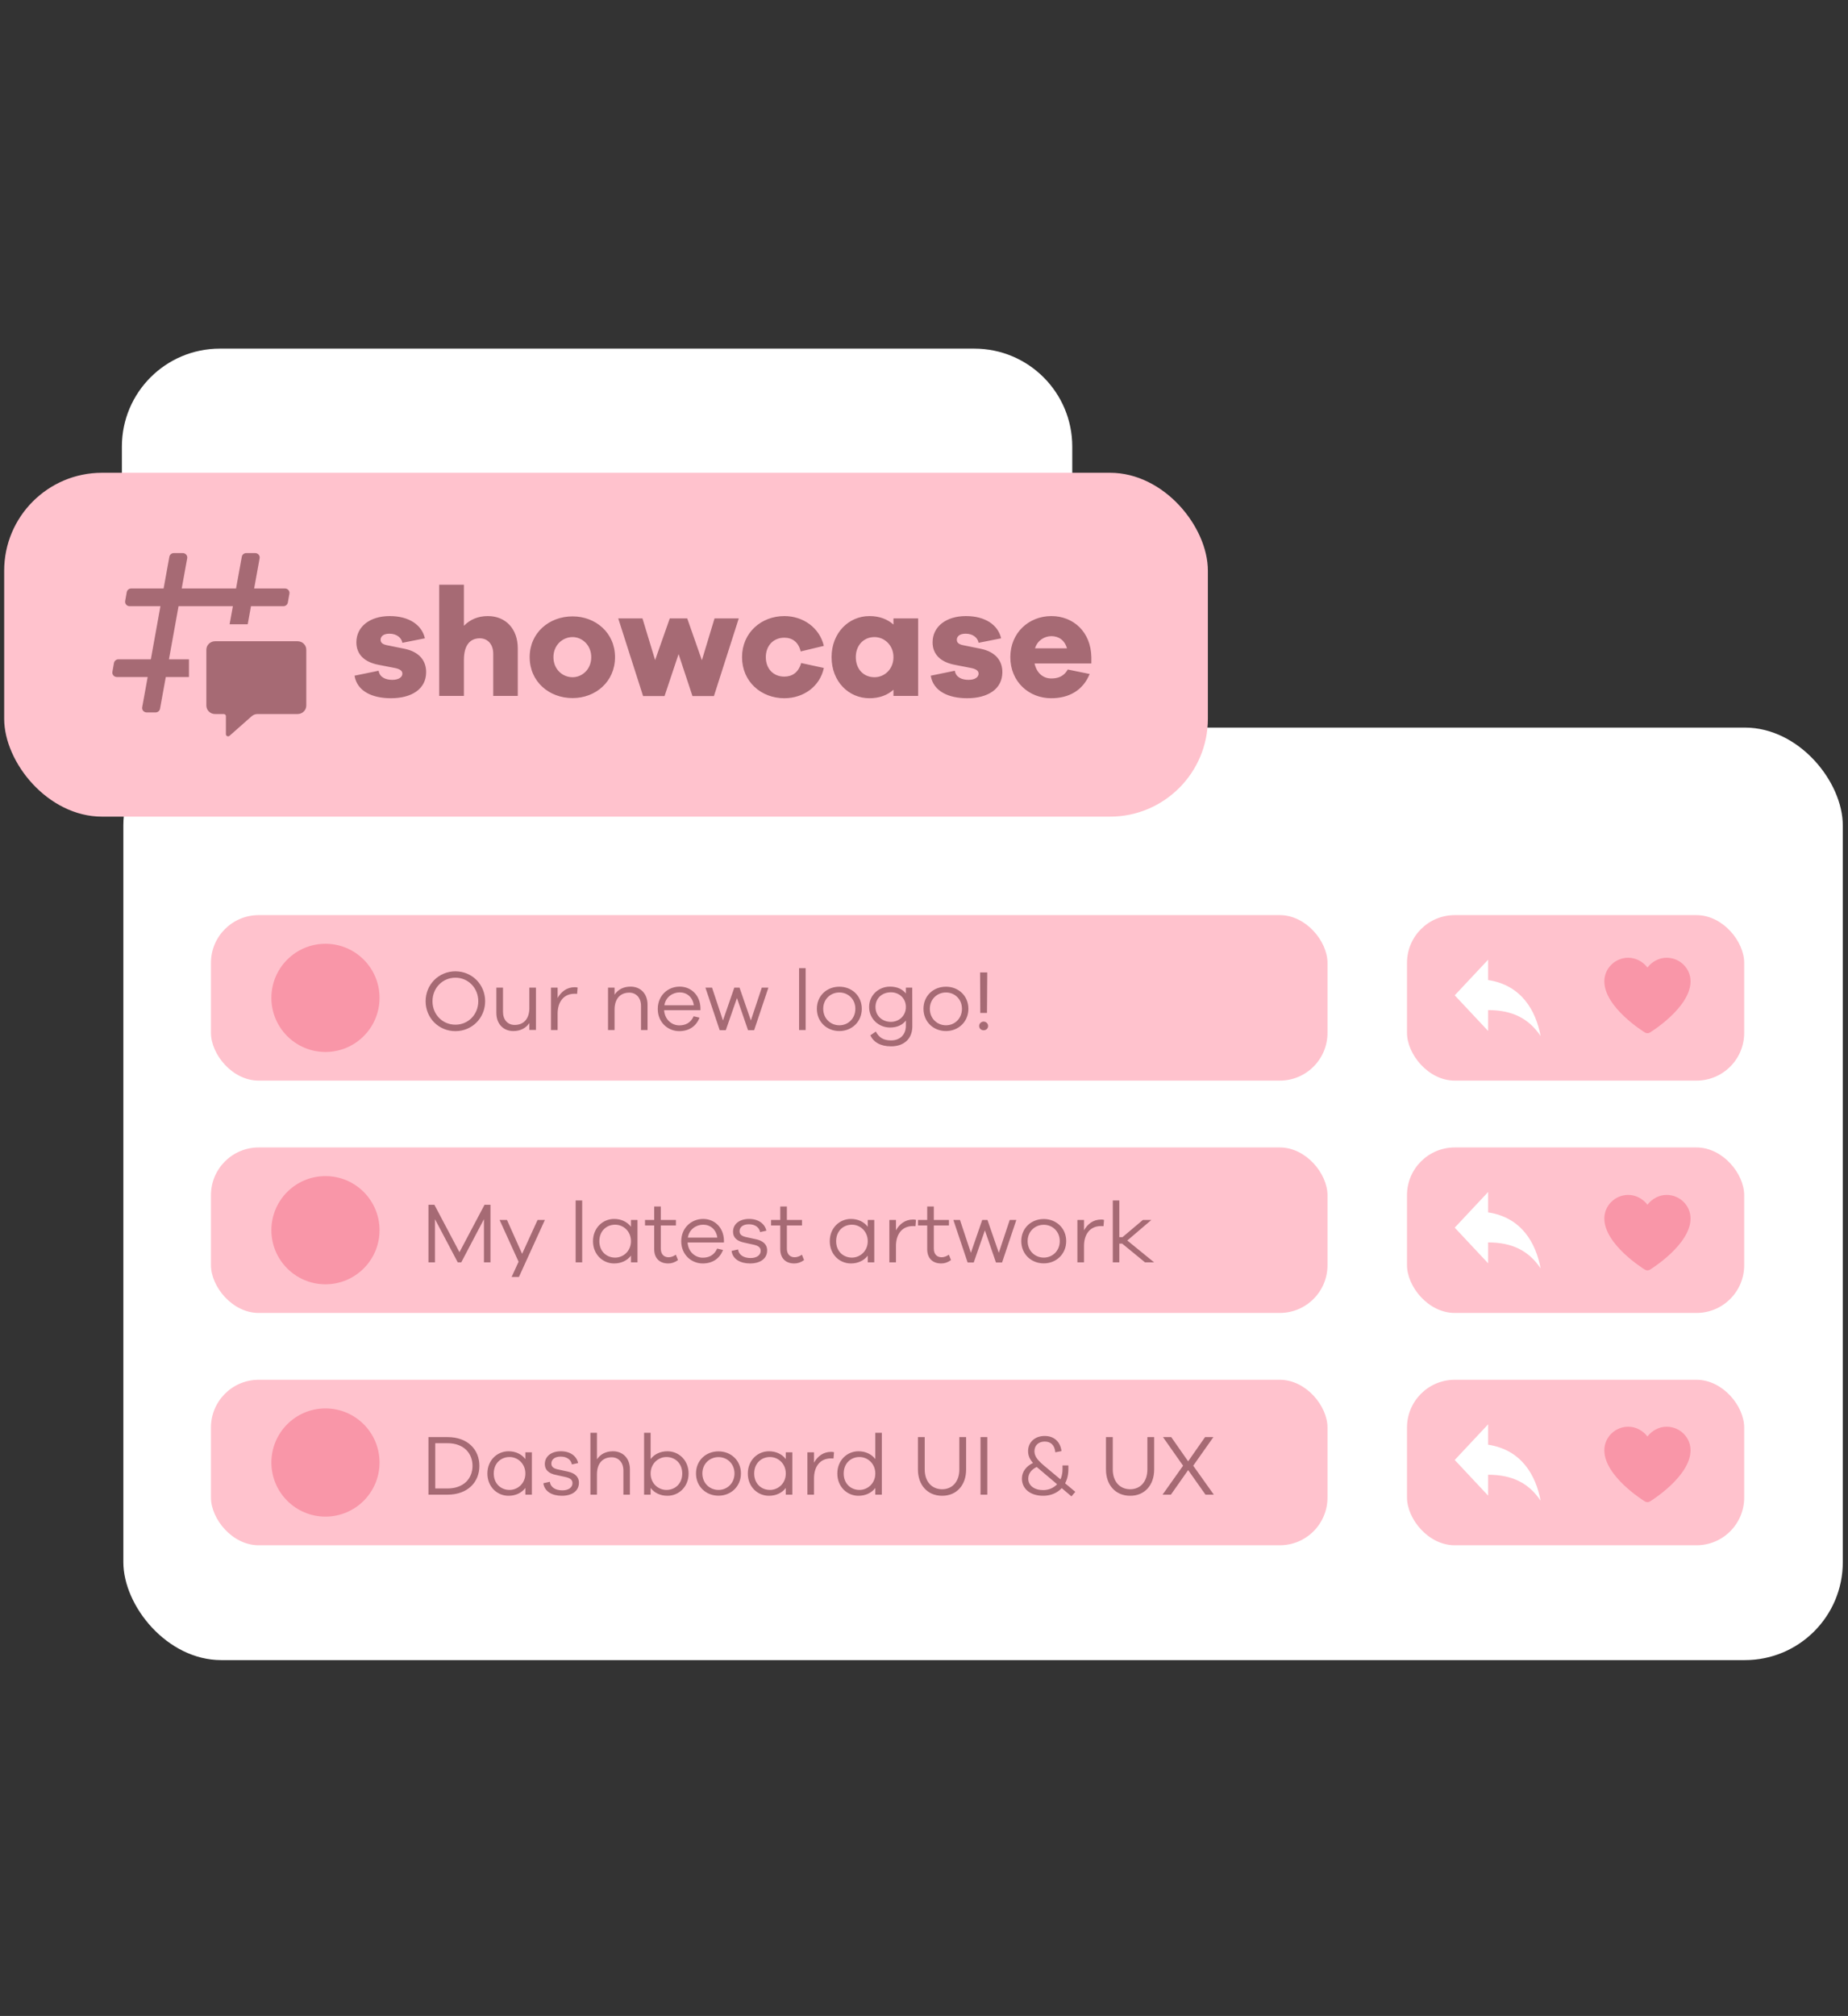 <svg width="343" height="374" viewBox="0 0 343 374" fill="none" xmlns="http://www.w3.org/2000/svg">
<rect x="0" y="0" width="343" height="374" fill="#333333" stroke="none"/>
<rect x="22.895" y="134.984" width="319.14" height="172.999" rx="18.169" fill="white"/>
<path d="M22.623 82.849C22.623 72.814 30.758 64.68 40.792 64.68H180.849C190.883 64.68 199.018 72.814 199.018 82.849V92.563C199.018 102.598 190.883 110.732 180.849 110.732H40.792C30.758 110.732 22.623 102.598 22.623 92.563V82.849Z" fill="white"/>
<rect x="39.154" y="169.773" width="207.237" height="30.702" rx="8.856" fill="#FFC2CD"/>
<rect x="39.154" y="212.875" width="207.237" height="30.702" rx="8.856" fill="#FFC2CD"/>
<rect x="39.154" y="255.977" width="207.237" height="30.702" rx="8.856" fill="#FFC2CD"/>
<path d="M84.529 180.2C87.622 180.2 90.045 182.655 90.045 185.748C90.045 188.856 87.622 191.295 84.529 191.295C81.421 191.295 78.998 188.856 78.998 185.748C78.998 182.655 81.421 180.2 84.529 180.2ZM84.529 190.1C86.905 190.1 88.77 188.218 88.77 185.748C88.77 183.293 86.905 181.38 84.529 181.38C82.138 181.38 80.273 183.293 80.273 185.748C80.273 188.218 82.138 190.1 84.529 190.1ZM99.478 183.229V191.072H98.251V189.797C97.613 190.737 96.593 191.279 95.286 191.279C93.389 191.279 92.129 189.924 92.129 187.932V183.229H93.357V187.708C93.357 189.175 94.218 190.147 95.525 190.147C97.167 190.147 98.251 189.047 98.251 187.007V183.229H99.478ZM106.652 183.149C106.843 183.149 106.987 183.149 107.21 183.213L107.114 184.377C106.971 184.361 106.796 184.361 106.652 184.361C104.564 184.361 103.496 185.939 103.496 188.059V191.088H102.268V183.229H103.496V185.158C104.133 183.994 105.201 183.149 106.652 183.149ZM117.031 183.038C118.928 183.038 120.187 184.393 120.187 186.385V191.088H118.976V186.608C118.976 185.142 118.099 184.153 116.792 184.153C115.15 184.153 114.066 185.269 114.066 187.31V191.088H112.854V183.229H114.066V184.536C114.703 183.58 115.708 183.038 117.031 183.038ZM130.007 186.959V187.405H123.264C123.376 189.175 124.715 190.227 126.07 190.227C127.186 190.227 128.19 189.797 128.748 188.537L129.832 188.792C129.21 190.434 127.839 191.295 126.07 191.295C123.982 191.295 122.085 189.685 122.085 187.182C122.085 184.664 123.982 183.038 126.15 183.038C128.27 183.038 129.928 184.616 130.007 186.959ZM126.15 184.106C124.874 184.106 123.551 184.951 123.312 186.497H128.78C128.557 184.951 127.457 184.106 126.15 184.106ZM142.618 183.229L139.972 191.12H138.84L136.784 185.158L134.711 191.12H133.58L130.933 183.229H132.161L134.185 189.318L136.29 183.229H137.262L139.366 189.318L141.391 183.229H142.618ZM149.529 191.088H148.317V179.61H149.529V191.088ZM155.793 183.053C158.105 183.053 159.954 184.743 159.954 187.15C159.954 189.558 158.105 191.279 155.793 191.279C153.45 191.279 151.616 189.558 151.616 187.15C151.616 184.743 153.45 183.053 155.793 183.053ZM155.793 190.211C157.403 190.211 158.758 188.968 158.758 187.15C158.758 185.349 157.403 184.122 155.793 184.122C154.167 184.122 152.796 185.349 152.796 187.15C152.796 188.968 154.167 190.211 155.793 190.211ZM169.318 183.229L169.334 190.45C169.318 192.746 167.755 194.117 165.38 194.117C163.435 194.117 162.144 193.352 161.538 192.076L162.559 191.375C163.116 192.427 163.914 193.017 165.38 193.017C167.038 193.017 168.138 191.965 168.138 190.291V189.334C167.5 190.163 166.496 190.626 165.189 190.626C163.116 190.626 161.315 189.047 161.315 186.816C161.315 184.6 163.116 183.038 165.189 183.038C166.496 183.038 167.5 183.5 168.138 184.313V183.229H169.318ZM165.364 189.573C166.831 189.573 168.138 188.489 168.138 186.816C168.138 185.142 166.831 184.09 165.364 184.09C163.77 184.09 162.495 185.142 162.495 186.816C162.495 188.489 163.77 189.573 165.364 189.573ZM175.58 183.053C177.891 183.053 179.74 184.743 179.74 187.15C179.74 189.558 177.891 191.279 175.58 191.279C173.236 191.279 171.403 189.558 171.403 187.15C171.403 184.743 173.236 183.053 175.58 183.053ZM175.58 190.211C177.19 190.211 178.545 188.968 178.545 187.15C178.545 185.349 177.19 184.122 175.58 184.122C173.954 184.122 172.583 185.349 172.583 187.15C172.583 188.968 173.954 190.211 175.58 190.211ZM183.238 180.407V180.901L183.19 187.916H181.946L181.915 180.901V180.407H183.238ZM182.568 189.526C183.046 189.526 183.397 189.908 183.397 190.339C183.397 190.785 183.046 191.136 182.568 191.136C182.09 191.136 181.739 190.785 181.739 190.339C181.739 189.908 182.09 189.526 182.568 189.526Z" fill="#A66A74"/>
<path d="M91.034 223.507V234.188H89.822V226.185L85.614 234.188H84.96L80.736 226.185V234.188H79.524V223.507H80.624L85.279 232.306L89.934 223.507H91.034ZM101.131 226.328L96.317 236.898H94.962L96.253 234.076L92.73 226.328H94.101L96.907 232.609L99.776 226.328H101.131ZM108.057 234.188H106.845V222.71H108.057V234.188ZM118.322 226.328V234.188H117.111V232.944C116.409 233.869 115.293 234.395 113.986 234.395C111.898 234.395 110.065 232.753 110.065 230.266C110.065 227.779 111.898 226.137 113.986 226.137C115.293 226.137 116.409 226.663 117.111 227.588V226.328H118.322ZM114.177 233.311C115.66 233.311 117.111 232.131 117.111 230.266C117.111 228.385 115.66 227.205 114.177 227.205C112.551 227.205 111.244 228.385 111.244 230.266C111.244 232.131 112.551 233.311 114.177 233.311ZM125.441 232.769L125.839 233.773C125.202 234.219 124.66 234.395 124.022 234.395C122.46 234.395 121.424 233.47 121.424 231.733V227.349H119.718V226.328H121.424V223.826H122.651V226.328H125.457V227.349H122.651V231.653C122.651 232.673 123.225 233.247 124.102 233.247C124.548 233.247 125.042 233.056 125.441 232.769ZM134.366 230.059V230.505H127.623C127.735 232.275 129.074 233.327 130.429 233.327C131.545 233.327 132.549 232.896 133.107 231.637L134.191 231.892C133.569 233.534 132.198 234.395 130.429 234.395C128.341 234.395 126.444 232.785 126.444 230.282C126.444 227.763 128.341 226.137 130.509 226.137C132.629 226.137 134.287 227.715 134.366 230.059ZM130.509 227.205C129.233 227.205 127.91 228.05 127.671 229.596H133.139C132.916 228.05 131.816 227.205 130.509 227.205ZM135.785 232.067L136.997 231.796C137.108 232.832 138.065 233.39 139.308 233.39C140.44 233.39 141.189 232.864 141.189 232.051C141.189 231.398 140.695 231.095 139.898 230.92L138.097 230.521C136.79 230.25 136.056 229.596 136.056 228.512C136.056 227.094 137.236 226.137 139.037 226.137C140.807 226.137 141.955 227.046 142.242 228.321L141.078 228.576C140.918 227.715 140.169 227.126 139.005 227.126C137.89 227.126 137.268 227.668 137.268 228.417C137.268 229.038 137.698 229.325 138.463 229.501L140.36 229.915C141.508 230.17 142.385 230.776 142.385 231.972C142.385 233.518 141.094 234.395 139.213 234.395C137.411 234.395 135.977 233.598 135.785 232.067ZM148.839 232.769L149.237 233.773C148.6 234.219 148.058 234.395 147.42 234.395C145.858 234.395 144.822 233.47 144.822 231.733V227.349H143.116V226.328H144.822V223.826H146.049V226.328H148.855V227.349H146.049V231.653C146.049 232.673 146.623 233.247 147.5 233.247C147.946 233.247 148.44 233.056 148.839 232.769ZM162.27 226.328V234.188H161.058V232.944C160.357 233.869 159.241 234.395 157.934 234.395C155.845 234.395 154.012 232.753 154.012 230.266C154.012 227.779 155.845 226.137 157.934 226.137C159.241 226.137 160.357 226.663 161.058 227.588V226.328H162.27ZM158.125 233.311C159.607 233.311 161.058 232.131 161.058 230.266C161.058 228.385 159.607 227.205 158.125 227.205C156.499 227.205 155.192 228.385 155.192 230.266C155.192 232.131 156.499 233.311 158.125 233.311ZM169.452 226.249C169.643 226.249 169.787 226.249 170.01 226.313L169.914 227.476C169.771 227.46 169.595 227.46 169.452 227.46C167.364 227.46 166.296 229.038 166.296 231.159V234.188H165.068V226.328H166.296V228.257C166.933 227.094 168.001 226.249 169.452 226.249ZM176.113 232.769L176.512 233.773C175.874 234.219 175.332 234.395 174.695 234.395C173.132 234.395 172.096 233.47 172.096 231.733V227.349H170.391V226.328H172.096V223.826H173.324V226.328H176.129V227.349H173.324V231.653C173.324 232.673 173.898 233.247 174.774 233.247C175.221 233.247 175.715 233.056 176.113 232.769ZM188.636 226.328L185.99 234.219H184.858L182.802 228.257L180.729 234.219H179.598L176.951 226.328H178.179L180.203 232.418L182.308 226.328H183.28L185.384 232.418L187.409 226.328H188.636ZM193.731 226.153C196.043 226.153 197.892 227.843 197.892 230.25C197.892 232.657 196.043 234.379 193.731 234.379C191.388 234.379 189.555 232.657 189.555 230.25C189.555 227.843 191.388 226.153 193.731 226.153ZM193.731 233.311C195.342 233.311 196.697 232.067 196.697 230.25C196.697 228.449 195.342 227.221 193.731 227.221C192.105 227.221 190.734 228.449 190.734 230.25C190.734 232.067 192.105 233.311 193.731 233.311ZM204.355 226.249C204.546 226.249 204.689 226.249 204.913 226.313L204.817 227.476C204.674 227.46 204.498 227.46 204.355 227.46C202.266 227.46 201.198 229.038 201.198 231.159V234.188H199.971V226.328H201.198V228.257C201.836 227.094 202.904 226.249 204.355 226.249ZM214.208 234.188H212.518L208.278 230.712H207.752V234.188H206.54V222.71H207.752V229.517H208.342L212.12 226.328H213.698L209.234 230.138L214.208 234.188Z" fill="#A66A74"/>
<path d="M79.524 266.608H83.063C86.809 266.608 88.977 268.92 88.977 271.949C88.977 274.962 86.809 277.289 83.063 277.289H79.524V266.608ZM80.783 276.141H83.047C86.044 276.141 87.702 274.308 87.702 271.949C87.702 269.573 86.044 267.74 83.047 267.74H80.783V276.141ZM98.722 269.43V277.289H97.511V276.046C96.809 276.97 95.694 277.496 94.386 277.496C92.298 277.496 90.465 275.854 90.465 273.368C90.465 270.881 92.298 269.239 94.386 269.239C95.694 269.239 96.809 269.765 97.511 270.689V269.43H98.722ZM94.578 276.412C96.06 276.412 97.511 275.233 97.511 273.368C97.511 271.486 96.06 270.307 94.578 270.307C92.952 270.307 91.644 271.486 91.644 273.368C91.644 275.233 92.952 276.412 94.578 276.412ZM100.851 275.169L102.063 274.898C102.175 275.934 103.131 276.492 104.375 276.492C105.506 276.492 106.256 275.966 106.256 275.153C106.256 274.499 105.761 274.196 104.964 274.021L103.163 273.623C101.856 273.352 101.122 272.698 101.122 271.614C101.122 270.195 102.302 269.239 104.104 269.239C105.873 269.239 107.021 270.147 107.308 271.423L106.144 271.678C105.985 270.817 105.235 270.227 104.072 270.227C102.956 270.227 102.334 270.769 102.334 271.518C102.334 272.14 102.764 272.427 103.53 272.602L105.427 273.017C106.574 273.272 107.451 273.878 107.451 275.073C107.451 276.62 106.16 277.496 104.279 277.496C102.477 277.496 101.043 276.699 100.851 275.169ZM113.762 269.239C115.659 269.239 116.918 270.594 116.918 272.586V277.289H115.707V272.81C115.707 271.343 114.83 270.355 113.523 270.355C111.881 270.355 110.797 271.47 110.797 273.511V277.289H109.585V265.811H110.797V270.737C111.434 269.781 112.439 269.239 113.762 269.239ZM123.884 269.239C125.973 269.239 127.806 270.881 127.806 273.368C127.806 275.854 125.973 277.496 123.884 277.496C122.577 277.496 121.461 276.97 120.76 276.046V277.289H119.548V265.811H120.76V270.689C121.461 269.765 122.577 269.239 123.884 269.239ZM123.693 276.412C125.319 276.412 126.626 275.233 126.626 273.368C126.626 271.486 125.319 270.307 123.693 270.307C122.211 270.307 120.76 271.486 120.76 273.368C120.76 275.233 122.211 276.412 123.693 276.412ZM133.36 269.255C135.672 269.255 137.521 270.944 137.521 273.352C137.521 275.759 135.672 277.48 133.36 277.48C131.017 277.48 129.183 275.759 129.183 273.352C129.183 270.944 131.017 269.255 133.36 269.255ZM133.36 276.412C134.97 276.412 136.325 275.169 136.325 273.352C136.325 271.55 134.97 270.323 133.36 270.323C131.734 270.323 130.363 271.55 130.363 273.352C130.363 275.169 131.734 276.412 133.36 276.412ZM147.06 269.43V277.289H145.848V276.046C145.147 276.97 144.031 277.496 142.724 277.496C140.636 277.496 138.802 275.854 138.802 273.368C138.802 270.881 140.636 269.239 142.724 269.239C144.031 269.239 145.147 269.765 145.848 270.689V269.43H147.06ZM142.915 276.412C144.398 276.412 145.848 275.233 145.848 273.368C145.848 271.486 144.398 270.307 142.915 270.307C141.289 270.307 139.982 271.486 139.982 273.368C139.982 275.233 141.289 276.412 142.915 276.412ZM154.242 269.35C154.434 269.35 154.577 269.35 154.8 269.414L154.705 270.578C154.561 270.562 154.386 270.562 154.242 270.562C152.154 270.562 151.086 272.14 151.086 274.26V277.289H149.859V269.43H151.086V271.359C151.724 270.195 152.792 269.35 154.242 269.35ZM163.673 265.811V277.289H162.461V276.046C161.76 276.97 160.644 277.496 159.337 277.496C157.248 277.496 155.415 275.854 155.415 273.368C155.415 270.881 157.248 269.239 159.337 269.239C160.644 269.239 161.76 269.765 162.461 270.689V265.811H163.673ZM159.528 276.412C161.01 276.412 162.461 275.233 162.461 273.368C162.461 271.486 161.01 270.307 159.528 270.307C157.902 270.307 156.595 271.486 156.595 273.368C156.595 275.233 157.902 276.412 159.528 276.412ZM179.317 266.608V272.618C179.317 275.536 177.547 277.496 174.869 277.496C172.175 277.496 170.374 275.536 170.374 272.618V266.608H171.633V272.618C171.633 274.834 172.924 276.285 174.869 276.285C176.782 276.285 178.057 274.834 178.057 272.618V266.608H179.317ZM183.25 277.289H181.99V266.608H183.25V277.289ZM198.87 277.608L197.068 276.078C196.192 277.018 194.948 277.496 193.625 277.496C191.25 277.496 189.672 276.221 189.672 274.308C189.672 272.985 190.532 271.981 191.728 271.407C191.09 270.673 190.819 270.004 190.819 269.207C190.819 267.533 192.111 266.401 193.896 266.401C195.65 266.401 196.797 267.469 197.021 269.207L195.873 269.43C195.745 268.011 194.948 267.437 193.896 267.437C192.796 267.437 191.999 268.123 191.999 269.223C191.999 270.275 192.685 271.024 194.311 272.347L196.829 274.452C197.068 273.925 197.212 273.288 197.212 272.555V271.869H198.296V272.555C198.296 273.591 198.073 274.467 197.69 275.185L199.587 276.763L198.87 277.608ZM193.625 276.444C194.582 276.444 195.522 276.078 196.208 275.36L193.386 272.969C193.035 272.682 192.716 272.411 192.429 272.156C191.457 272.602 190.851 273.368 190.851 274.308C190.851 275.599 191.967 276.444 193.625 276.444ZM214.219 266.608V272.618C214.219 275.536 212.45 277.496 209.772 277.496C207.078 277.496 205.276 275.536 205.276 272.618V266.608H206.536V272.618C206.536 274.834 207.827 276.285 209.772 276.285C211.685 276.285 212.96 274.834 212.96 272.618V266.608H214.219ZM223.748 277.289L220.527 272.73L217.323 277.289H215.777L219.587 271.917L215.857 266.608H217.387L220.527 271.104L223.668 266.608H225.214L221.468 271.917L225.294 277.289H223.748Z" fill="#A66A74"/>
<circle cx="60.408" cy="271.326" r="10.037" fill="#F996A8"/>
<circle cx="60.408" cy="185.125" r="10.037" fill="#F996A8"/>
<circle cx="60.408" cy="228.225" r="10.037" fill="#F996A8"/>
<rect x="261.15" y="169.773" width="62.584" height="30.702" rx="8.856" fill="#FFC2CD"/>
<rect x="261.15" y="212.875" width="62.584" height="30.702" rx="8.856" fill="#FFC2CD"/>
<rect x="261.15" y="255.977" width="62.584" height="30.702" rx="8.856" fill="#FFC2CD"/>
<path d="M276.205 268.021V264.242L270.006 270.855L276.205 277.468V273.594C280.633 273.594 283.733 275.106 285.947 278.412C285.062 273.689 282.405 268.966 276.205 268.021Z" fill="white"/>
<path d="M309.331 221.68C307.914 221.68 306.602 222.412 305.775 223.5C304.949 222.412 303.637 221.68 302.22 221.68C299.769 221.68 297.775 223.642 297.775 226.055C297.775 230.859 304.997 235.358 305.305 235.547C305.449 235.635 305.613 235.68 305.775 235.68C305.938 235.68 306.102 235.635 306.246 235.547C306.554 235.358 313.775 230.859 313.775 226.055C313.775 223.642 311.782 221.68 309.331 221.68Z" fill="#F996A8"/>
<path d="M276.205 224.919V221.141L270.006 227.753L276.205 234.366V230.493C280.633 230.493 283.733 232.004 285.947 235.311C285.062 230.587 282.405 225.864 276.205 224.919Z" fill="white"/>
<path d="M309.331 177.68C307.914 177.68 306.602 178.412 305.775 179.5C304.949 178.412 303.637 177.68 302.22 177.68C299.769 177.68 297.775 179.642 297.775 182.055C297.775 186.859 304.997 191.358 305.305 191.547C305.449 191.635 305.613 191.68 305.775 191.68C305.938 191.68 306.102 191.635 306.246 191.547C306.554 191.358 313.775 186.859 313.775 182.055C313.775 179.642 311.782 177.68 309.331 177.68Z" fill="#F996A8"/>
<path d="M276.205 181.818V178.039L270.006 184.652L276.205 191.264V187.391C280.633 187.391 283.733 188.903 285.947 192.209C285.062 187.486 282.405 182.762 276.205 181.818Z" fill="white"/>
<path d="M50.857 115.209L50.151 119.14H46.234L46.94 115.209L35.182 115.209L33.105 126.769H37.434V130.622H32.418L31.171 137.534C31.088 137.994 30.681 138.329 30.206 138.329H28.278C27.668 138.329 27.207 137.788 27.313 137.197L28.5 130.622H21.829C21.221 130.622 20.76 130.082 20.864 129.493L21.207 127.566C21.289 127.105 21.696 126.769 22.172 126.769H29.186L31.262 115.209H24.592C23.983 115.209 23.522 114.669 23.627 114.079L23.97 112.153C24.052 111.692 24.459 111.355 24.935 111.355H31.948L33.196 104.443C33.279 103.984 33.685 103.648 34.16 103.648H36.089C36.698 103.648 37.16 104.19 37.053 104.78L35.867 111.355L47.625 111.356L48.872 104.444C48.955 103.984 49.362 103.649 49.837 103.649H51.765C52.375 103.649 52.836 104.19 52.73 104.781L51.543 111.356H58.214C58.822 111.356 59.283 111.896 59.178 112.485L58.836 114.412C58.754 114.873 58.347 115.209 57.871 115.209H50.857Z" fill="white"/>
<path d="M43.081 122.839C42.042 122.839 41.2 123.668 41.2 124.689V136.83C41.2 137.851 42.042 138.679 43.081 138.679H44.962C45.221 138.679 45.432 138.886 45.432 139.142V143.069C45.432 143.47 45.915 143.681 46.217 143.412L51.007 139.157C51.353 138.849 51.802 138.679 52.268 138.679H60.948C61.987 138.679 62.829 137.851 62.829 136.83V124.689C62.829 123.668 61.987 122.839 60.948 122.839H43.081Z" fill="white"/>
<rect x="0.775" y="87.707" width="223.414" height="63.797" rx="18.169" fill="#FFC2CD"/>
<path d="M46.583 112.461L45.978 115.811H42.618L43.224 112.461L33.14 112.46L31.359 122.315H35.072V125.6H30.771L29.701 131.492C29.63 131.884 29.281 132.169 28.874 132.169H27.22C26.697 132.169 26.301 131.708 26.393 131.205L27.41 125.6H21.69C21.168 125.6 20.773 125.139 20.862 124.637L21.156 122.994C21.227 122.602 21.576 122.315 21.984 122.315H27.998L29.779 112.46H24.059C23.537 112.46 23.141 112 23.231 111.497L23.525 109.855C23.596 109.462 23.945 109.175 24.353 109.175H30.367L31.437 103.283C31.508 102.891 31.857 102.605 32.264 102.605H33.918C34.441 102.605 34.837 103.067 34.745 103.57L33.727 109.175L43.811 109.176L44.881 103.284C44.952 102.892 45.301 102.606 45.708 102.606H47.362C47.884 102.606 48.28 103.068 48.189 103.571L47.171 109.176H52.892C53.413 109.176 53.809 109.636 53.719 110.138L53.425 111.781C53.355 112.174 53.006 112.461 52.598 112.461H46.583Z" fill="#A66A74"/>
<path d="M39.914 118.965C39.024 118.965 38.301 119.671 38.301 120.542V130.892C38.301 131.762 39.024 132.468 39.914 132.468H41.527C41.75 132.468 41.93 132.645 41.93 132.862V136.21C41.93 136.552 42.345 136.732 42.604 136.503L46.712 132.875C47.008 132.613 47.394 132.468 47.793 132.468H55.237C56.127 132.468 56.85 131.762 56.85 130.892V120.542C56.85 119.671 56.127 118.965 55.237 118.965H39.914Z" fill="#A66A74"/>
<path d="M65.803 125.353L70.272 124.436C70.472 125.668 71.589 126.126 72.821 126.126C74.024 126.126 74.683 125.611 74.683 124.98C74.683 124.493 74.311 124.121 73.251 123.92L70.329 123.348C67.665 122.861 66.147 121.428 66.147 119.165C66.147 116.215 68.696 114.295 72.334 114.295C75.915 114.295 78.293 115.928 78.865 118.42L74.683 119.251C74.54 118.363 73.68 117.561 72.277 117.561C71.045 117.561 70.644 118.163 70.644 118.678C70.644 119.079 70.816 119.48 71.733 119.681L75.113 120.368C77.834 120.941 79.095 122.574 79.095 124.694C79.095 127.874 76.345 129.535 72.563 129.535C69.183 129.535 66.29 128.303 65.803 125.353ZM90.543 114.295C93.866 114.295 96.101 116.673 96.101 120.282V129.105H91.546V121.256C91.546 119.566 90.543 118.42 89.054 118.42C87.278 118.42 86.103 119.652 86.103 122.431V129.105H81.52V108.48H86.103V116.1C87.22 114.954 88.71 114.295 90.543 114.295ZM106.274 114.353C110.543 114.353 114.152 117.389 114.152 121.915C114.152 126.47 110.543 129.507 106.274 129.507C101.92 129.507 98.311 126.47 98.311 121.915C98.311 117.389 101.92 114.353 106.274 114.353ZM106.274 125.639C108.05 125.639 109.74 124.178 109.74 121.915C109.74 119.681 108.05 118.191 106.274 118.191C104.412 118.191 102.722 119.681 102.722 121.915C102.722 124.178 104.412 125.639 106.274 125.639ZM137.121 114.725L132.509 129.134H128.527L125.948 121.342L123.342 129.134H119.36L114.748 114.725H119.245L121.594 122.459L124.316 114.725H127.553L130.274 122.488L132.623 114.725H137.121ZM145.576 125.525C147.037 125.525 148.212 124.751 148.699 123.004L152.91 123.92C152.194 127.329 149.157 129.535 145.576 129.535C141.28 129.535 137.727 126.47 137.727 121.915C137.727 117.389 141.28 114.295 145.576 114.295C149.071 114.295 152.108 116.444 152.91 119.824L148.613 120.855C148.212 119.108 147.037 118.306 145.576 118.306C143.514 118.306 142.139 119.824 142.139 121.915C142.139 124.035 143.514 125.525 145.576 125.525ZM170.415 114.725V129.105H165.832V127.96C164.715 128.962 163.225 129.535 161.363 129.535C157.553 129.535 154.345 126.47 154.345 121.915C154.345 117.389 157.553 114.295 161.363 114.295C163.225 114.295 164.715 114.868 165.832 115.871V114.725H170.415ZM162.308 125.639C164.17 125.639 165.832 124.15 165.832 121.915C165.832 119.709 164.17 118.191 162.308 118.191C160.303 118.191 158.842 119.709 158.842 121.915C158.842 124.15 160.303 125.639 162.308 125.639ZM172.751 125.353L177.22 124.436C177.421 125.668 178.538 126.126 179.77 126.126C180.973 126.126 181.632 125.611 181.632 124.98C181.632 124.493 181.259 124.121 180.2 123.92L177.278 123.348C174.613 122.861 173.095 121.428 173.095 119.165C173.095 116.215 175.645 114.295 179.283 114.295C182.864 114.295 185.241 115.928 185.814 118.42L181.632 119.251C181.489 118.363 180.629 117.561 179.226 117.561C177.994 117.561 177.593 118.163 177.593 118.678C177.593 119.079 177.765 119.48 178.681 119.681L182.062 120.368C184.783 120.941 186.043 122.574 186.043 124.694C186.043 127.874 183.293 129.535 179.512 129.535C176.132 129.535 173.238 128.303 172.751 125.353ZM202.562 121.915V123.09H192.02C192.393 124.808 193.567 125.868 195.114 125.868C196.174 125.868 197.406 125.611 198.179 124.207L202.247 125.038C201.015 128.074 198.409 129.535 195.114 129.535C190.961 129.535 187.523 126.47 187.523 121.915C187.523 117.389 190.961 114.295 195.143 114.295C199.211 114.295 202.476 117.217 202.562 121.915ZM195.143 118.019C193.854 118.019 192.536 118.821 192.106 120.282H198.036C197.607 118.735 196.461 118.019 195.143 118.019Z" fill="#A66A74"/>
<path d="M309.331 264.68C307.914 264.68 306.602 265.412 305.775 266.5C304.949 265.412 303.637 264.68 302.22 264.68C299.769 264.68 297.775 266.642 297.775 269.055C297.775 273.859 304.997 278.358 305.305 278.547C305.449 278.635 305.613 278.68 305.775 278.68C305.938 278.68 306.102 278.635 306.246 278.547C306.554 278.358 313.775 273.859 313.775 269.055C313.775 266.642 311.782 264.68 309.331 264.68Z" fill="#F996A8"/>
</svg>
